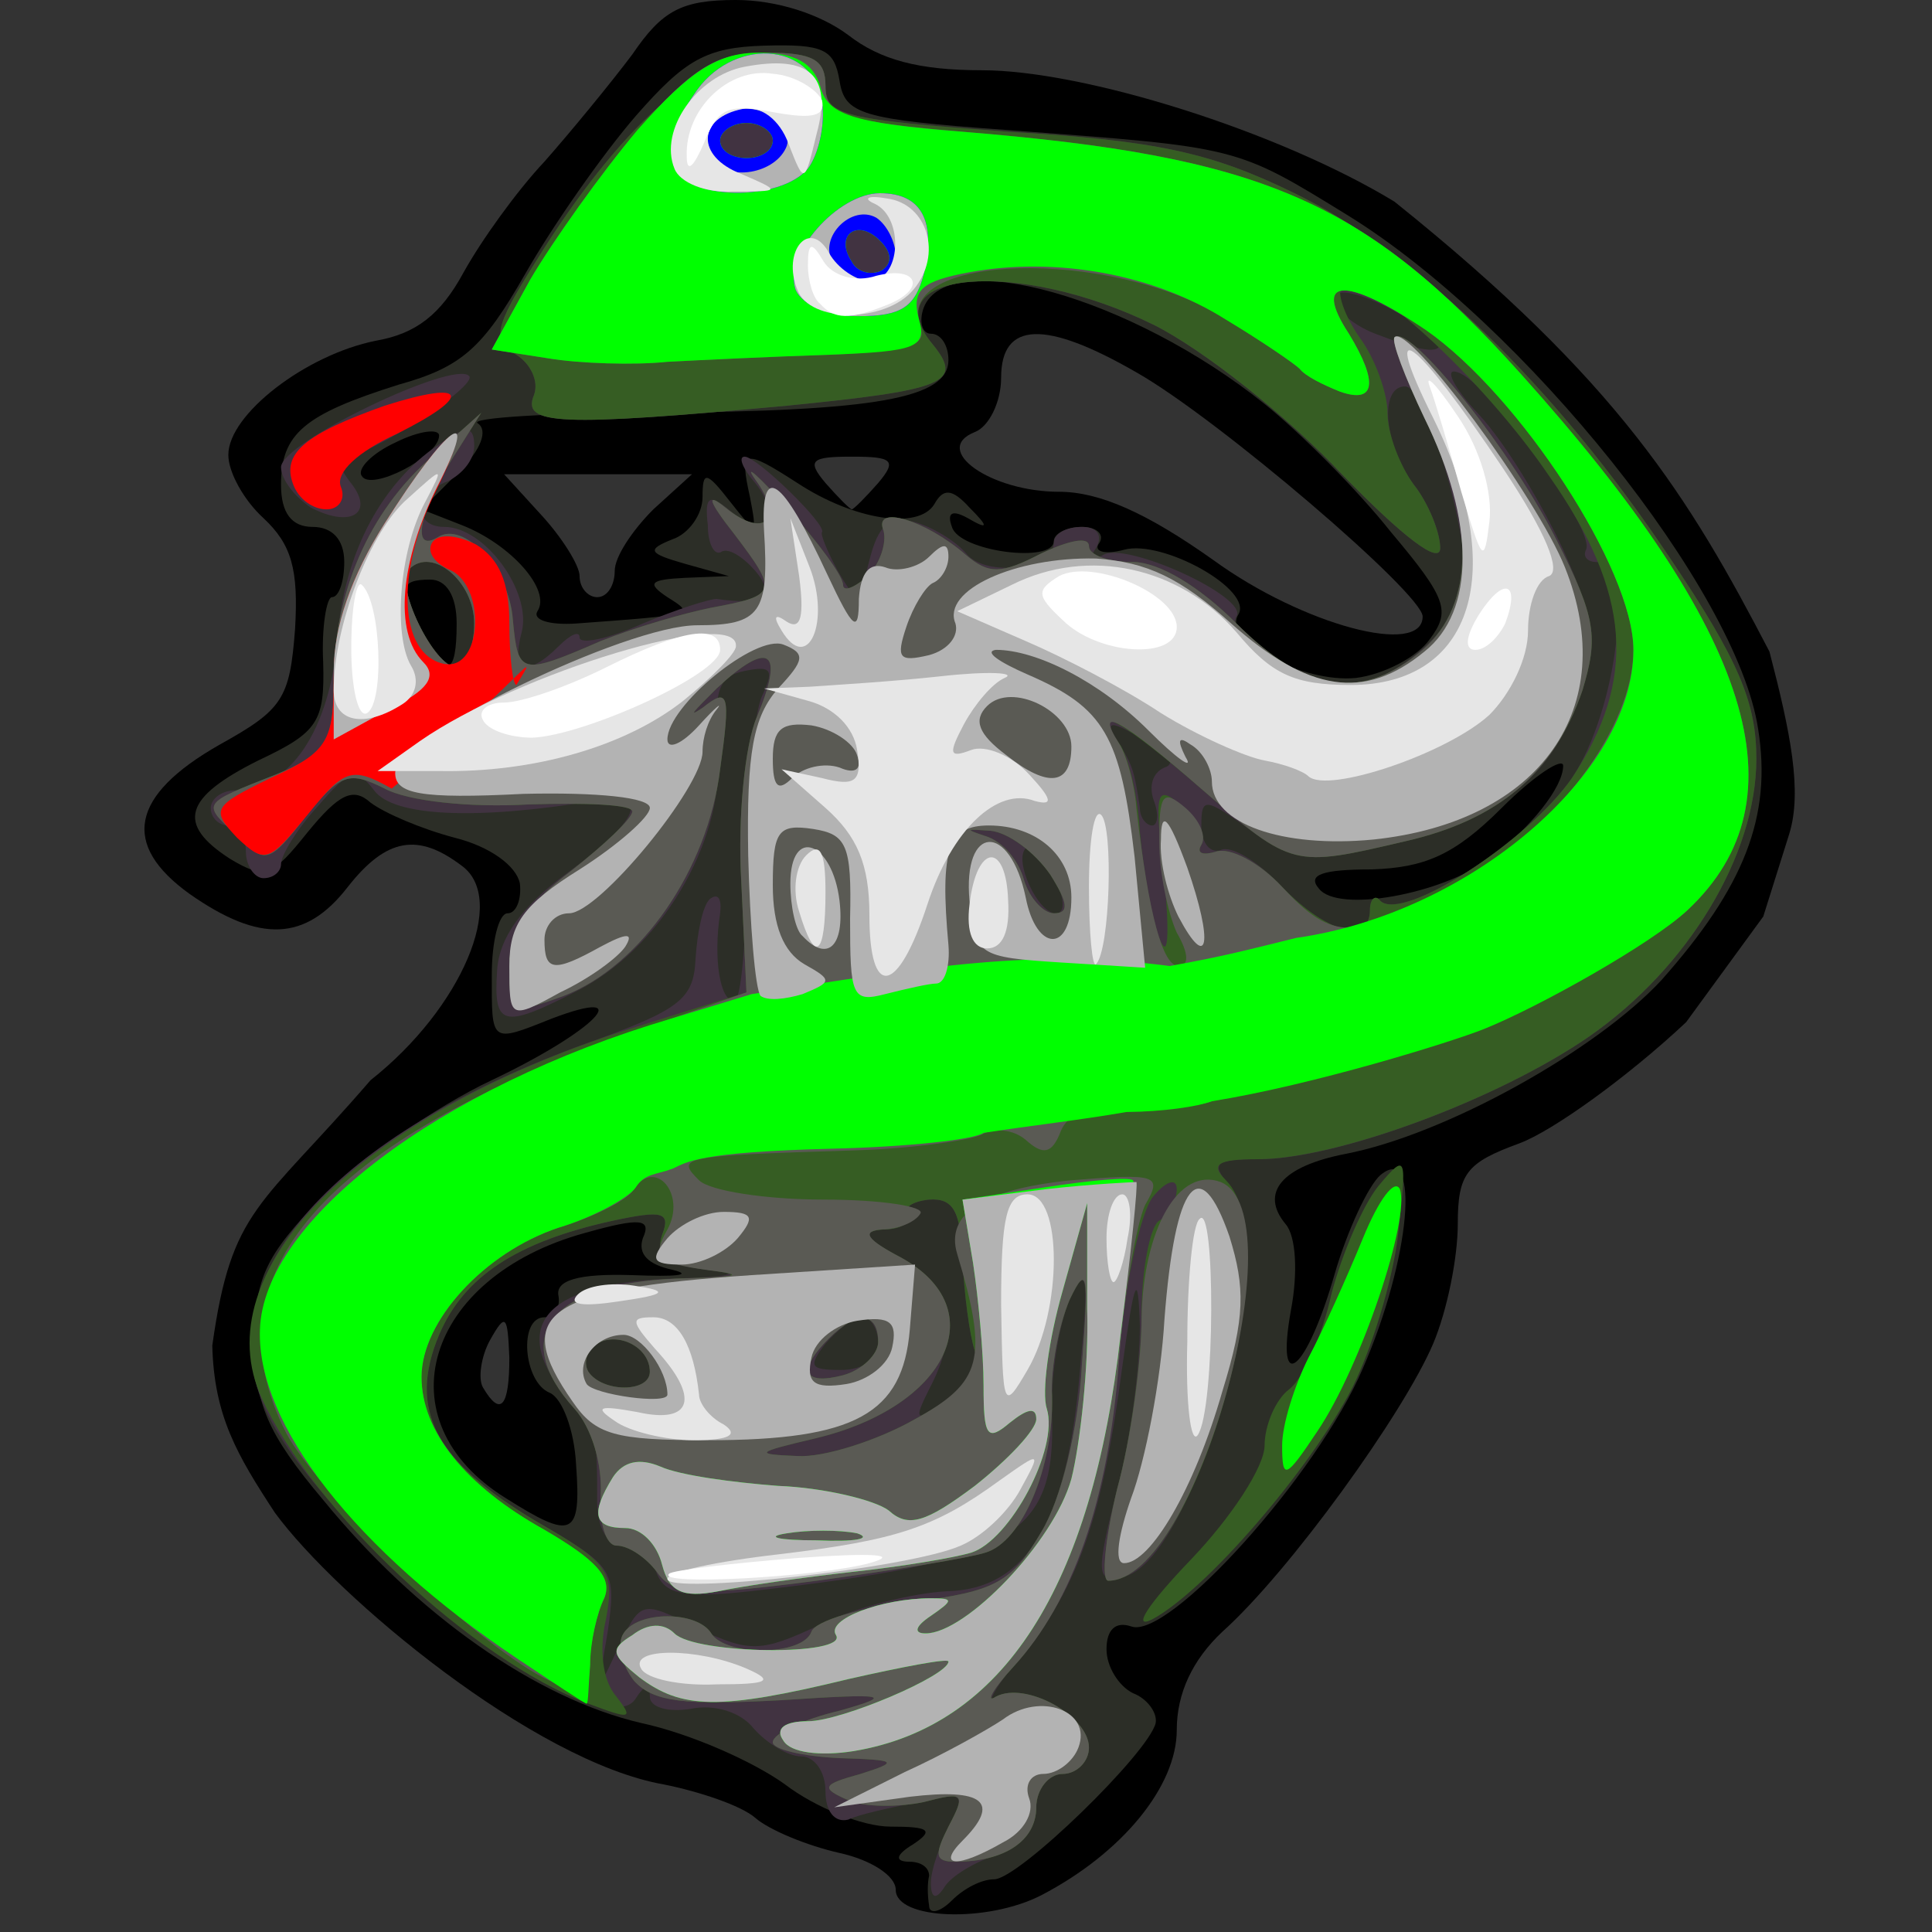 <?xml version="1.0" encoding="UTF-8" standalone="no"?>
<svg
   xmlns:dc="http://purl.org/dc/elements/1.1/"
   xmlns:cc="http://creativecommons.org/ns#"
   xmlns:rdf="http://www.w3.org/1999/02/22-rdf-syntax-ns#"
   xmlns:svg="http://www.w3.org/2000/svg"
   xmlns="http://www.w3.org/2000/svg"
   xmlns:sodipodi="http://sodipodi.sourceforge.net/DTD/sodipodi-0.dtd"
   xmlns:inkscape="http://www.inkscape.org/namespaces/inkscape"
   version="1.0"
   width="110px"
   height="110px"
   viewBox="0 0 1100 1100"
   preserveAspectRatio="xMidYMid meet"
   id="svg117"
   sodipodi:docname="gm_icon-serpent_and_gnu.svg"
   inkscape:version="1.0.1 (3bc2e813f5, 2020-09-07)">
  <rect x="0" y="0" width="1100" height="1100" fill="#333333" stroke="none"/>
  <defs
     id="defs121" />
  <sodipodi:namedview
     pagecolor="#ffffff"
     bordercolor="#666666"
     borderopacity="1"
     objecttolerance="10"
     gridtolerance="10"
     guidetolerance="10"
     inkscape:pageopacity="0"
     inkscape:pageshadow="2"
     inkscape:window-width="950"
     inkscape:window-height="1015"
     id="namedview119"
     showgrid="false"
     inkscape:zoom="3.8136364"
     inkscape:cx="55.673867"
     inkscape:cy="40.166771"
     inkscape:window-x="0"
     inkscape:window-y="0"
     inkscape:window-maximized="0"
     inkscape:current-layer="svg117"
     inkscape:document-rotation="0" />
  <g
     id="layer101"
     fill="#000000"
     stroke="none">
    <path
       d="m 510,1076 c 0,-8 -14,-17 -32,-21 -18,-4 -40,-13 -48,-20 -8,-7 -32,-15 -52,-19 C 304,1003 191.975,909.571 156.53,861.303 134.893,828.28 121.87,806.096 120.87,766.096 131.875,687.467 147.96,687.994 211,615 c 52,-41 78,-103 52,-122 -25,-19 -43,-16 -65,12 -24,31 -50,32 -90,4 -39,-28 -34,-56 17,-85 36,-20 40,-26 43,-66 2,-34 -2,-48 -18,-63 -11,-10 -20,-26 -20,-36 0,-23 44,-57 84,-65 23,-4 37,-15 50,-39 10,-18 30,-46 46,-63 15,-17 38,-45 50,-61 17,-25 28,-31 59,-31 23,0 48,8 64,20 18,14 40,20 76,20 58,0 168.757,34.598 234.914,74.793 127.929,102.562 167.748,168.227 213.534,256.198 11.907,45.712 18.873,79.626 11.201,104.03 L 1003.934,521.832 960,582 c -33,31 -76,62 -95,69 -30,11 -35,17 -35,46 0,19 -6,49 -14,68 -17,40 -82,130 -120,164 -17,16 -26,35 -26,56 0,32 -31,70 -77,94 -31,16 -83,14 -83,-3 z M 290,773 c -1,-24 -2,-26 -11,-10 -5,9 -7,22 -4,27 10,17 15,11 15,-17 z M 810,351 c 0,-13 -117,-113 -163,-139 -52,-30 -77,-29 -77,3 0,14 -7,28 -15,31 -25,10 9,34 48,34 23,0 50,12 88,39 51,37 119,55 119,32 z M 350,325 c 0,-8 10,-23 22,-35 l 22,-20 h -54 -53 l 21,23 c 12,13 22,29 22,35 0,7 5,12 10,12 6,0 10,-7 10,-15 z m 150,-50 c 11,-13 8,-15 -15,-15 -23,0 -26,2 -15,15 7,8 14,15 15,15 1,0 8,-7 15,-15 z"
       id="path2"
       sodipodi:nodetypes="sssccccccccccsccccscsccscccsccscsccccscscscsscccccssscscsc" />
  </g>
  <g
     id="layer102"
     fill="#2c2e27"
     stroke="none">
    <path
       d="M529 1085 c-1 -6 -1 -13 0 -17 0 -5 -5 -8 -11 -8 -9 0 -8 -4 2 -10 12 -8 9 -10 -13 -10 -16 0 -43 -11 -60 -24 -18 -13 -54 -29 -82 -35 -60 -14 -128 -62 -181 -127 -32 -38 -39 -55 -39 -90 0 -36 6 -49 38 -82 21 -21 65 -52 97 -67 59 -28 84 -54 34 -35 -35 14 -34 14 -34 -25 0 -19 4 -35 9 -35 5 0 8 -8 7 -17 -2 -10 -17 -21 -37 -26 -19 -5 -40 -14 -48 -20 -10 -9 -18 -5 -36 17 -20 25 -24 27 -44 15 -31 -20 -26 -35 16 -56 34 -16 38 -22 37 -56 -1 -20 2 -37 5 -37 4 0 7 -9 7 -20 0 -13 -7 -20 -18 -20 -12 0 -18 -8 -18 -24 0 -29 13 -40 67 -57 36 -10 48 -21 72 -63 16 -28 44 -68 63 -90 28 -32 40 -39 73 -40 34 -1 40 2 43 20 3 19 12 22 95 28 133 10 130 9 195 49 100 62 221 213 233 292 8 50 -8 90 -55 143 -37 40 -123 88 -180 99 -36 7 -49 22 -34 40 6 7 7 28 3 49 -9 50 9 35 25 -21 7 -24 19 -50 26 -56 23 -19 17 48 -10 110 -26 61 -111 155 -132 147 -9 -3 -14 2 -14 13 0 10 7 21 15 25 8 3 14 11 13 17 -4 17 -78 89 -92 89 -7 0 -17 5 -24 12 -7 7 -13 8 -13 3z m-201 -251 c-1 -20 -8 -38 -15 -41 -15 -6 -18 -43 -3 -43 6 0 9 -6 8 -12 -2 -9 11 -13 42 -12 25 1 35 0 23 -3 -14 -3 -20 -9 -17 -18 5 -11 -1 -12 -33 -3 -91 25 -116 107 -45 151 38 24 43 22 40 -19z m520 -345 c24 -18 42 -41 42 -53 0 -5 -16 5 -35 24 -27 27 -44 34 -74 35 -28 0 -37 3 -30 11 11 14 70 3 97 -17z m-34 -125 c12 -16 10 -23 -22 -61 -19 -24 -52 -57 -72 -73 -76 -61 -180 -90 -194 -55 -3 8 -1 15 4 15 6 0 10 7 10 15 0 22 -42 29 -166 30 -62 0 -107 3 -102 6 6 4 2 15 -11 28 l-21 21 23 9 c28 11 51 37 43 49 -3 5 7 8 22 7 68 -5 68 -5 52 -15 -12 -8 -10 -10 10 -11 l25 -1 -25 -7 c-21 -6 -22 -8 -7 -14 9 -3 17 -14 17 -24 0 -15 2 -15 16 3 15 19 15 18 11 -3 -6 -27 -4 -28 27 -8 32 21 69 27 78 12 5 -9 10 -9 20 2 11 11 11 13 -1 6 -9 -5 -12 -3 -9 5 4 14 58 21 58 8 0 -4 7 -8 16 -8 8 0 13 4 10 9 -4 5 3 7 14 4 22 -6 74 23 65 37 -9 15 37 39 67 36 16 -2 35 -12 42 -22z m-554 -9 c0 -16 -6 -25 -15 -25 -18 0 -18 5 -5 31 14 26 20 24 20 -6z m-10 -107 c0 -4 -11 -3 -25 4 -13 6 -22 15 -19 19 5 9 44 -11 44 -23z"
       id="path5" />
  </g>
  <g
     id="layer103"
     fill="#413341"
     stroke="none">
    <path
       d="M530 1072 c0 -7 5 -22 11 -33 9 -18 7 -19 -18 -13 -15 3 -34 7 -40 10 -8 2 -13 -5 -13 -16 0 -11 -6 -20 -14 -20 -7 0 -19 -7 -27 -16 -7 -9 -22 -14 -36 -11 -13 2 -23 -1 -23 -7 0 -7 -3 -7 -8 1 -20 32 -182 -96 -212 -167 -31 -74 40 -154 184 -206 53 -19 61 -25 62 -48 1 -15 4 -30 8 -34 5 -4 7 0 6 8 -4 26 0 50 8 50 4 0 7 -35 7 -77 0 -43 4 -86 9 -97 7 -15 5 -17 -10 -14 -15 3 -18 11 -15 46 3 52 -33 113 -82 137 -41 21 -46 19 -44 -12 1 -19 14 -37 40 -56 42 -31 48 -46 15 -41 -67 11 -114 9 -125 -6 -10 -13 -14 -12 -32 9 -12 13 -21 28 -21 33 0 4 -4 8 -10 8 -5 0 -10 -7 -10 -15 0 -8 -4 -15 -10 -15 -5 0 -10 -4 -10 -10 0 -5 6 -10 14 -10 31 0 54 -35 58 -86 4 -50 26 -91 61 -113 13 -9 17 -8 17 3 0 8 -7 16 -15 20 -19 7 -20 26 -2 26 23 0 50 37 44 60 -6 22 3 26 21 8 7 -7 12 -9 12 -5 0 4 16 1 36 -8 19 -8 38 -14 42 -14 26 4 34 -2 22 -16 -7 -8 -15 -13 -19 -11 -4 3 -8 -4 -8 -15 -2 -17 1 -18 13 -8 19 16 30 4 14 -16 -7 -8 -10 -15 -6 -15 7 0 47 39 44 43 -1 1 3 11 9 22 11 19 12 18 18 -6 5 -20 11 -25 25 -22 11 3 24 11 30 18 11 14 50 9 50 -6 0 -5 7 -9 16 -9 9 0 12 5 8 12 -4 6 -3 8 4 4 13 -8 83 24 76 35 -7 11 37 39 62 39 24 0 57 -26 67 -52 7 -21 -20 -118 -33 -118 -15 0 -12 34 5 56 8 10 15 27 15 36 0 10 -21 -6 -56 -42 -31 -33 -79 -71 -107 -85 -77 -38 -161 -31 -126 11 18 22 7 26 -83 35 -130 12 -151 11 -144 -6 3 -8 -2 -18 -10 -23 -14 -8 -13 -15 11 -53 47 -76 95 -119 132 -119 26 0 33 4 33 19 0 17 11 19 104 26 85 5 116 12 163 35 70 34 148 109 214 208 39 58 49 82 49 114 0 55 -39 119 -95 158 -52 36 -144 70 -188 70 -25 0 -28 2 -17 15 30 36 -20 215 -61 223 -15 3 -15 -2 -3 -50 8 -29 13 -71 13 -93 -1 -32 -3 -28 -10 23 -11 84 -25 126 -57 164 -15 18 -21 29 -15 25 16 -10 53 10 53 28 0 8 -7 15 -15 15 -8 0 -15 9 -15 19 0 12 -9 23 -22 27 -13 4 -26 12 -30 18 -5 8 -8 7 -8 -2z m-133 -145 c30 14 36 14 70 -2 20 -10 53 -18 72 -19 46 -1 69 -40 76 -127 5 -53 4 -60 -6 -39 -6 14 -11 43 -10 66 2 69 -22 83 -172 100 -37 4 -48 2 -53 -10 -3 -9 -12 -16 -20 -16 -8 0 -14 -10 -14 -25 0 -37 0 -39 -14 -55 -38 -44 -18 -69 56 -72 35 -1 42 -3 21 -5 -24 -3 -30 -8 -26 -20 5 -13 0 -14 -28 -8 -55 12 -85 32 -99 65 -18 43 -2 72 55 106 45 26 46 28 41 63 -6 35 -6 35 6 9 13 -27 13 -27 45 -11z m158 -158 c-3 -9 -6 -32 -7 -52 -1 -27 -5 -35 -19 -34 -10 1 -15 5 -13 9 3 4 -3 8 -13 8 -13 1 -11 5 10 16 29 16 34 41 16 75 -9 18 -8 19 10 7 13 -8 19 -19 16 -29z m-185 12 c0 -14 -18 -23 -30 -16 -6 4 -8 11 -5 16 8 12 35 12 35 0z m130 -16 c0 -8 -4 -15 -9 -15 -5 0 -14 7 -21 15 -10 13 -9 15 9 15 12 0 21 -6 21 -15z m280 -247 c0 -6 3 -9 6 -5 13 12 84 -34 109 -70 26 -39 36 -123 14 -123 -5 0 -8 -3 -6 -7 6 -11 -56 -96 -73 -101 -8 -3 -3 8 12 24 15 16 36 51 48 77 18 40 20 53 10 81 -15 48 -48 74 -109 87 -48 10 -56 9 -80 -9 -25 -18 -27 -18 -27 -2 0 10 5 16 11 14 6 -3 22 7 35 21 25 26 50 33 50 13z m-180 -19 c-7 -11 -14 -19 -16 -16 -7 7 7 37 17 37 6 0 5 -9 -1 -21z m57 -43 c-3 -8 -1 -16 6 -19 7 -2 2 -9 -12 -16 -19 -11 -22 -11 -15 1 9 13 10 18 13 38 0 6 4 10 7 10 3 0 4 -6 1 -14z m-387 -101 c0 -24 -24 -44 -37 -31 -9 8 14 56 27 56 5 0 10 -11 10 -25z m550 -160 c0 -2 -13 -11 -30 -20 -18 -9 -30 -11 -30 -5 0 6 10 15 23 20 26 10 37 12 37 5z"
       id="path8" />
    <path
       d="M177 289 c-9 -6 -17 -16 -17 -23 0 -14 98 -61 107 -52 6 5 -56 46 -71 46 -5 0 -3 6 3 14 15 18 1 27 -22 15z"
       id="path10" />
  </g>
  <g
     id="layer104"
     fill="#365d23"
     stroke="none">
    <path
       d="M540 1040 c10 -19 9 -20 -14 -14 -14 3 -34 3 -43 -1 -16 -7 -15 -9 7 -15 22 -7 21 -8 -12 -9 -21 -1 -38 -5 -38 -9 0 -5 17 -13 38 -18 32 -9 27 -10 -33 -6 -56 3 -73 1 -84 -11 -7 -9 -10 -21 -6 -27 8 -13 42 -13 50 0 8 13 52 13 57 -1 2 -6 28 -14 58 -17 47 -6 56 -11 73 -40 11 -18 21 -58 23 -95 4 -52 3 -58 -7 -37 -6 14 -11 39 -10 55 1 40 -17 83 -38 89 -9 3 -52 10 -96 16 -69 9 -82 8 -91 -5 -6 -8 -16 -15 -23 -15 -6 0 -10 -13 -9 -29 1 -17 -5 -38 -15 -49 -37 -41 -14 -71 58 -74 35 -1 40 -2 18 -5 -24 -3 -30 -8 -26 -20 5 -13 0 -14 -28 -8 -55 12 -85 32 -99 65 -18 43 -2 72 55 106 42 24 45 29 40 56 -4 17 -2 35 6 44 10 13 8 13 -16 4 -66 -25 -157 -110 -186 -174 -33 -72 55 -161 209 -210 l67 -21 -3 -64 c-2 -35 2 -77 9 -93 16 -38 7 -44 -23 -16 -13 13 -17 17 -8 11 15 -12 16 -8 10 35 -7 57 -45 112 -89 129 -30 11 -31 10 -31 -17 0 -20 10 -35 35 -54 19 -15 35 -30 35 -34 0 -4 -27 -5 -59 -4 -34 2 -69 -2 -82 -9 -20 -10 -25 -9 -45 16 -21 27 -23 27 -39 11 -20 -19 -21 -18 22 -35 29 -12 33 -18 33 -53 0 -50 20 -97 56 -128 l28 -25 -17 27 c-18 29 -23 53 -8 44 15 -10 41 18 43 47 3 31 4 32 50 12 20 -8 48 -16 63 -19 38 -7 38 -9 13 -42 -15 -19 -16 -24 -5 -15 22 18 34 7 17 -16 -7 -10 2 -2 19 17 17 19 31 38 31 43 0 4 6 2 14 -5 7 -7 11 -19 9 -26 -6 -15 24 -6 47 14 13 11 20 11 43 -1 15 -7 27 -10 27 -4 0 5 11 9 25 9 15 0 38 14 59 35 40 40 72 44 106 15 30 -26 30 -74 1 -132 -11 -23 -19 -44 -17 -46 9 -8 68 67 92 115 23 45 24 56 15 86 -16 47 -48 74 -101 86 -64 15 -64 15 -115 -29 -46 -40 -66 -51 -48 -27 5 6 11 30 12 51 2 22 7 49 11 60 5 13 6 0 3 -34 -6 -50 -5 -54 10 -41 9 7 14 17 11 22 -3 5 1 6 8 4 8 -3 25 6 38 20 25 26 50 33 50 13 0 -6 3 -9 6 -5 13 12 84 -34 109 -70 37 -56 34 -105 -13 -172 -38 -56 -107 -119 -118 -108 -3 3 1 16 10 29 9 12 16 32 16 43 0 12 7 30 15 41 8 10 15 27 15 36 0 10 -21 -6 -56 -42 -31 -33 -79 -71 -107 -85 -77 -38 -161 -31 -126 11 18 22 7 26 -83 35 -130 12 -151 11 -144 -6 3 -8 -2 -18 -10 -23 -14 -8 -13 -15 11 -53 47 -76 95 -119 132 -119 26 0 33 4 33 19 0 17 11 19 104 26 85 5 116 12 163 35 70 34 148 109 214 208 39 58 49 82 49 114 0 55 -39 119 -95 158 -52 36 -144 70 -189 70 -23 0 -27 3 -18 12 37 37 -19 228 -67 228 -4 0 -2 -23 5 -52 8 -29 14 -74 14 -100 0 -26 5 -50 10 -53 6 -3 10 -12 10 -18 0 -7 -7 -4 -14 5 -7 10 -16 51 -19 91 -6 80 -26 138 -60 176 -12 13 -16 21 -10 17 17 -9 53 11 53 29 0 8 -7 15 -15 15 -8 0 -15 9 -15 19 0 19 -18 31 -46 31 -12 0 -12 -4 -4 -20z m-19 -232 c28 -15 38 -27 34 -39 -3 -9 -6 -32 -7 -52 -1 -27 -5 -35 -19 -34 -10 1 -15 5 -13 9 3 4 -3 8 -13 8 -13 1 -11 5 10 16 53 29 27 85 -49 103 -34 8 -35 9 -10 10 15 1 46 -9 67 -21z m-151 -27 c0 -14 -18 -23 -30 -16 -6 4 -8 11 -5 16 8 12 35 12 35 0z m130 -17 c0 -17 -12 -18 -28 -2 -18 18 -15 27 8 21 11 -3 20 -12 20 -19z m98 -266 c-9 -13 -24 -24 -34 -25 -14 -1 -15 -1 -3 3 10 3 19 14 22 25 3 10 11 19 17 19 9 0 8 -6 -2 -22z m-328 -143 c0 -24 -24 -44 -37 -31 -9 8 14 56 27 56 5 0 10 -11 10 -25z m231 -218 c-13 -13 -26 -3 -16 12 3 6 11 8 17 5 6 -4 6 -10 -1 -17z m-61 -57 c0 -5 -7 -10 -15 -10 -8 0 -15 5 -15 10 0 6 7 10 15 10 8 0 15 -4 15 -10z"
       id="path13" />
    <path
       d="M678 888 c23 -24 42 -53 42 -65 0 -11 6 -26 14 -32 8 -6 19 -31 24 -54 6 -23 18 -51 27 -62 16 -19 16 -17 11 28 -3 26 -15 65 -26 87 -24 47 -84 116 -114 132 -12 6 -2 -9 22 -34z"
       id="path15" />
  </g>
  <g
     id="layer105"
     fill="#5a5a54"
     stroke="none">
    <path
       d="M540 1040 c10 -19 9 -20 -14 -14 -14 3 -34 3 -43 -1 -16 -7 -15 -9 7 -15 22 -7 21 -8 -12 -9 -21 -1 -38 -5 -38 -9 0 -5 17 -13 38 -18 32 -9 27 -10 -33 -6 -56 3 -73 1 -84 -11 -7 -9 -10 -21 -6 -27 8 -13 42 -13 50 0 8 13 52 13 57 -1 2 -6 28 -14 58 -17 47 -6 56 -11 73 -40 11 -18 21 -58 23 -95 4 -52 3 -58 -7 -37 -6 14 -11 39 -10 55 1 40 -17 83 -38 89 -9 3 -52 10 -96 16 -69 9 -82 8 -91 -5 -6 -8 -16 -15 -23 -15 -6 0 -10 -13 -9 -29 1 -17 -5 -38 -15 -49 -37 -41 -14 -71 58 -74 36 -1 41 -2 17 -5 -28 -4 -31 -7 -22 -23 11 -20 -7 -41 -19 -23 -3 6 -23 16 -43 22 -42 14 -78 53 -78 85 0 31 25 62 70 87 29 17 39 27 34 39 -4 8 -8 25 -8 36 -1 20 -3 21 -27 9 -40 -21 -128 -105 -146 -139 -46 -90 20 -166 199 -229 l63 -22 -3 -64 c-2 -35 2 -77 9 -93 16 -38 7 -44 -23 -16 -13 13 -17 17 -8 11 15 -12 16 -8 10 35 -7 57 -45 112 -89 129 -30 11 -31 10 -31 -17 0 -20 10 -35 35 -54 19 -15 35 -30 35 -34 0 -4 -27 -5 -59 -4 -34 2 -69 -2 -82 -9 -20 -10 -25 -9 -45 16 -21 27 -23 27 -39 11 -20 -19 -21 -18 22 -35 29 -12 33 -18 33 -53 0 -50 20 -97 56 -128 l28 -25 -17 27 c-18 29 -23 53 -8 44 15 -10 41 18 43 47 3 31 4 32 50 12 20 -8 48 -16 63 -19 38 -7 38 -9 13 -42 -15 -19 -16 -24 -5 -15 22 18 34 7 17 -16 -7 -10 2 -2 19 17 17 19 31 38 31 43 0 4 6 2 14 -5 7 -7 11 -19 9 -26 -6 -15 24 -6 47 14 13 11 20 11 43 -1 15 -7 27 -10 27 -4 0 5 11 9 25 9 15 0 38 14 59 35 40 40 72 44 106 15 30 -26 30 -74 1 -132 -11 -23 -19 -44 -17 -46 9 -8 68 67 92 115 23 45 24 56 15 86 -16 47 -48 74 -101 86 -64 15 -64 15 -115 -29 -47 -41 -62 -49 -48 -27 4 6 9 23 10 37 7 61 15 90 24 90 6 0 6 -7 -1 -19 -5 -11 -10 -34 -10 -52 0 -27 2 -30 15 -19 8 7 12 16 9 21 -3 5 1 6 8 4 8 -3 25 6 38 20 29 31 41 31 99 0 56 -31 101 -91 101 -135 0 -46 -65 -145 -118 -182 -46 -31 -65 -30 -44 2 17 28 15 40 -5 33 -10 -4 -20 -9 -23 -13 -3 -3 -22 -16 -43 -29 -65 -40 -189 -37 -173 5 4 11 -7 14 -52 16 -31 1 -73 3 -92 4 -19 2 -50 1 -68 -2 l-32 -5 22 -40 c13 -22 40 -60 61 -85 32 -36 45 -44 73 -44 27 0 34 4 34 19 0 17 10 20 78 26 171 14 229 39 318 138 132 147 162 242 95 305 -20 19 -101 62 -117 62 -10 0 -120 33 -154 47 -8 3 -30 5 -48 4 -22 -2 -34 3 -38 13 -5 13 -10 14 -20 5 -7 -6 -18 -7 -25 -3 -6 3 -39 8 -73 9 -100 3 -101 4 -88 17 6 6 38 11 71 11 33 0 58 4 55 8 -3 5 -13 9 -22 9 -12 1 -8 6 11 16 53 29 27 85 -49 103 -34 8 -35 9 -10 10 15 1 46 -9 67 -21 38 -21 42 -34 24 -94 -7 -23 15 -37 65 -42 49 -4 52 -3 42 14 -5 11 -12 51 -15 90 -6 78 -26 136 -60 173 -12 13 -16 21 -10 17 17 -9 53 11 53 29 0 8 -7 15 -15 15 -8 0 -15 9 -15 19 0 19 -18 31 -46 31 -12 0 -12 -4 -4 -20z m-170 -259 c0 -14 -18 -23 -30 -16 -6 4 -8 11 -5 16 8 12 35 12 35 0z m130 -17 c0 -17 -12 -18 -28 -2 -18 18 -15 27 8 21 11 -3 20 -12 20 -19z m98 -266 c-9 -13 -24 -24 -34 -25 -14 -1 -15 -1 -3 3 10 3 19 14 22 25 3 10 11 19 17 19 9 0 8 -6 -2 -22z m-328 -143 c0 -24 -24 -44 -37 -31 -9 8 14 56 27 56 5 0 10 -11 10 -25z m231 -218 c-13 -13 -26 -3 -16 12 3 6 11 8 17 5 6 -4 6 -10 -1 -17z m-61 -57 c0 -5 -7 -10 -15 -10 -8 0 -15 5 -15 10 0 6 7 10 15 10 8 0 15 -4 15 -10z"
       id="path18" />
    <path
       d="M636 848 c8 -29 14 -73 14 -98 1 -50 21 -86 45 -77 44 18 -14 227 -64 227 -4 0 -2 -23 5 -52z"
       id="path20" />
  </g>
  <g
     id="layer106"
     fill="#518834"
     stroke="none"
     style="fill:#00ff00">
    <path
       d="M446 991 c-5 -7 1 -11 14 -11 19 0 80 -26 80 -34 0 -2 -26 3 -57 10 -74 18 -95 17 -119 -1 -16 -13 -17 -16 -4 -24 9 -7 18 -7 24 -1 12 12 99 13 92 1 -6 -9 26 -21 54 -21 13 0 13 1 0 10 -9 6 -10 10 -3 10 23 0 73 -52 83 -88 5 -20 10 -64 9 -97 l0 -60 -14 50 c-8 28 -12 58 -9 67 7 23 -21 75 -43 82 -10 3 -40 8 -68 11 -27 3 -62 8 -76 11 -21 4 -28 0 -32 -15 -3 -12 -12 -21 -21 -21 -18 0 -20 -8 -7 -29 6 -9 15 -11 27 -6 11 5 41 9 67 11 26 1 55 8 63 14 11 10 21 7 49 -14 19 -15 35 -32 35 -38 0 -7 -5 -6 -15 2 -13 11 -15 8 -15 -21 0 -19 -3 -50 -6 -70 l-6 -36 47 -7 c26 -4 48 -6 50 -4 2 2 -1 41 -7 88 -16 144 -67 223 -152 237 -19 3 -36 1 -40 -6z m42 -118 c-10 -2 -28 -2 -40 0 -13 2 -5 4 17 4 22 1 32 -1 23 -4z"
       id="path23"
       style="fill:#00ff00" />
    <path
       d="M 294,944 C 203,883 146,811 148,757 150,695 250,619 382,580 l 46,-14 c 101.44,-15.918 160.679,-25.977 238,-16 31.257,-5.587 44.543,-9.267 72,-16 99,-14 192,-94 192,-164 0,-46 -65,-145 -118,-182 -46,-31 -65,-30 -44,2 17,28 15,40 -5,33 -10,-4 -20,-9 -23,-13 -3,-3 -22,-16 -42,-28 -41,-26 -97,-36 -146,-27 -27,5 -33,10 -29,26 5,17 -1,19 -51,21 -32,1 -73,3 -92,4 -19,2 -50,1 -68,-2 l -32,-5 22,-40 c 13,-22 40,-60 61,-85 30,-34 46,-44 69,-44 21,0 31,6 35,19 4,16 17,21 81,26 171,14 229,39 318,138 132,147 162,242 95,305 -20,19 -85.174,55.536 -116.284,67.953 C 826.413,593.259 748.066,617.671 690,627 c -8,3 -27.211,5.933 -48.629,6.125 C 614.402,637.79 588.205,640.679 560,645 c -6,4 -44,8 -86,9 -77.043,1.964 -82.73,7.598 -90.992,11.368 C 373.817,668.87 367,668 362,676 c -4,6 -24,17 -44,23 -42,14 -78,53 -78,85 0,31 25,62 70,87 29,17 39,27 34,39 -4,8 -8,25 -8,38 -1,12 -1,22 -2,22 -1,0 -19,-12 -40,-26 z M 501,137 c -13,-13 -26,-3 -16,12 3,6 11,8 17,5 6,-4 6,-10 -1,-17 z M 440,80 c 0,-5 -7,-10 -15,-10 -8,0 -15,5 -15,10 0,6 7,10 15,10 8,0 15,-4 15,-10 z"
       id="path25"
       sodipodi:nodetypes="ccccccscccccccccccccsccccscccccccscccscsccssssss"
       style="fill:#00ff00" />
    <path
       d="M730 823 c0 -12 7 -34 15 -50 8 -15 22 -46 31 -68 9 -22 18 -34 21 -28 6 17 -22 101 -47 138 -18 27 -20 28 -20 8z"
       id="path29"
       style="fill:#00ff00" />
  </g>
  <g
     id="layer107"
     fill="#5c5d98"
     stroke="none"
     style="fill:#0000ff">
    <path
       d="M453 165 c-7 -20 24 -55 48 -55 24 0 32 16 25 46 -5 19 -13 24 -37 24 -17 0 -32 -6 -36 -15z m48 -28 c-13 -13 -26 -3 -16 12 3 6 11 8 17 5 6 -4 6 -10 -1 -17z"
       id="path32"
       style="fill:#0000ff" />
    <path
       d="M384 95 c-4 -8 1 -27 11 -41 21 -33 68 -31 73 4 2 13 -2 30 -8 38 -16 19 -69 18 -76 -1z m56 -15 c0 -5 -7 -10 -15 -10 -8 0 -15 5 -15 10 0 6 7 10 15 10 8 0 15 -4 15 -10z"
       id="path34"
       style="fill:#0000ff" />
  </g>
  <g
     id="layer108"
     fill="#b96061"
     stroke="none"
     style="fill:#ff0000">
    <path
       d="m 223,449 c -23,-13 -27,-11 -48,15 -22,27 -24,28 -40,13 -15,-16 -14,-18 19,-34 33,-15 36,-21 36,-58 0,-28 9,-55 29,-87 37,-58 54,-69 29,-18 -23,46 -21,93 5,98 22,4 24,-46 2,-54 -8,-4 -12,-10 -9,-15 3,-5 13,-5 25,1 13,8 19,21 19,45 0,19 2,35 4,35 16.001,-26.07 0,0 -71,59 z"
       id="path37"
       sodipodi:nodetypes="ccccsccccscscc"
       style="fill:#ff0000" />
    <path
       d="M167 276 c-7 -18 7 -29 52 -45 47 -15 51 -6 7 16 -22 10 -35 22 -32 30 3 7 -1 13 -8 13 -8 0 -16 -6 -19 -14z"
       id="path39"
       style="fill:#ff0000" />
  </g>
  <g
     id="layer109"
     fill="#83827e"
     stroke="none"
     style="fill:#b3b3b3">
    <path
       d="M548 1048 c22 -22 12 -30 -30 -25 l-43 6 40 -20 c22 -10 47 -24 56 -30 21 -16 51 -5 43 16 -3 8 -12 15 -20 15 -7 0 -11 6 -8 14 3 8 -3 19 -15 25 -26 15 -38 14 -23 -1z"
       id="path42"
       style="fill:#b3b3b3" />
    <path
       d="M446 991 c-5 -7 1 -11 14 -11 19 0 80 -26 80 -34 0 -2 -26 3 -57 10 -74 18 -95 17 -119 -1 -16 -13 -17 -16 -4 -24 9 -7 18 -7 24 -1 12 12 99 13 92 1 -6 -9 26 -21 54 -21 13 0 13 1 0 10 -9 6 -10 10 -3 10 23 0 73 -52 83 -88 5 -20 10 -64 9 -97 l0 -60 -14 50 c-8 28 -12 58 -9 67 7 23 -21 75 -43 82 -10 3 -40 8 -68 11 -27 3 -62 8 -76 11 -21 4 -28 0 -32 -15 -3 -12 -12 -21 -21 -21 -18 0 -20 -8 -7 -29 6 -9 15 -11 27 -6 11 5 41 9 67 11 26 1 55 8 63 14 11 10 21 7 49 -14 19 -15 35 -32 35 -38 0 -7 -5 -6 -15 2 -13 11 -15 8 -15 -21 0 -19 -3 -50 -6 -70 l-6 -36 48 -6 c27 -3 50 -4 51 -4 1 1 -3 40 -9 87 -16 144 -67 223 -152 237 -19 3 -36 1 -40 -6z m42 -118 c-10 -2 -28 -2 -40 0 -13 2 -5 4 17 4 22 1 32 -1 23 -4z"
       id="path44"
       style="fill:#b3b3b3" />
    <path
       d="M644 853 c8 -21 17 -67 19 -102 6 -78 20 -96 37 -47 9 29 9 46 -4 88 -16 56 -41 98 -56 98 -6 0 -3 -17 4 -37z"
       id="path46"
       style="fill:#b3b3b3" />
    <path
       d="M326 798 c-35 -50 -16 -64 102 -72 l93 -6 -3 37 c-4 48 -31 63 -115 63 -53 0 -64 -3 -77 -22z m54 -4 c0 -14 -15 -34 -25 -34 -16 0 -28 16 -21 28 4 6 46 12 46 6z m128 -27 c3 -14 -1 -18 -20 -15 -12 2 -24 11 -26 21 -3 14 1 18 20 15 12 -2 24 -11 26 -21z"
       id="path48"
       style="fill:#b3b3b3" />
    <path
       d="M380 705 c7 -8 21 -15 32 -15 17 0 18 3 8 15 -7 8 -21 15 -32 15 -17 0 -18 -3 -8 -15z"
       id="path50"
       style="fill:#b3b3b3" />
    <path
       d="M290 550 c0 -24 8 -35 40 -55 22 -14 40 -30 40 -35 0 -6 -30 -9 -72 -8 -59 3 -73 0 -73 -12 0 -20 131 -84 172 -84 36 0 41 -7 38 -54 -2 -39 10 -31 36 25 15 32 18 34 18 14 1 -15 6 -21 15 -18 7 3 19 0 25 -6 8 -8 11 -8 11 0 0 6 -4 13 -9 15 -4 2 -11 13 -15 25 -6 18 -4 20 13 16 11 -3 17 -11 15 -18 -8 -19 34 -38 80 -37 29 2 48 11 77 37 44 39 76 44 110 16 29 -23 29 -74 0 -133 -11 -23 -19 -44 -17 -46 8 -8 81 91 97 131 32 80 -14 145 -109 155 -52 5 -92 -9 -92 -33 0 -7 -5 -17 -12 -21 -7 -5 -8 -3 -3 7 5 8 -5 1 -21 -15 -28 -28 -64 -46 -87 -46 -7 1 2 7 18 14 44 19 53 35 61 104 l6 63 -48 -3 c-47 -3 -49 -4 -52 -35 -4 -44 23 -45 32 -2 6 31 26 32 26 0 0 -24 -20 -41 -47 -41 -23 0 -28 13 -23 68 1 12 -2 22 -7 22 -4 0 -17 3 -29 6 -19 5 -20 1 -20 -43 1 -42 -2 -48 -21 -51 -20 -3 -23 1 -23 32 0 23 6 38 18 45 16 9 16 10 -1 17 -10 3 -20 4 -24 1 -3 -4 -6 -40 -7 -80 -1 -59 3 -79 17 -95 15 -16 16 -20 3 -25 -16 -6 -66 35 -66 54 0 6 8 3 18 -8 9 -10 14 -14 10 -9 -5 6 -8 16 -8 24 0 20 -59 92 -76 92 -8 0 -14 7 -14 15 0 18 5 19 32 4 15 -8 19 -8 14 0 -4 6 -20 18 -37 26 -29 16 -29 15 -29 -15z m188 -113 c9 4 13 1 10 -7 -2 -7 -14 -15 -26 -17 -17 -2 -22 2 -22 19 0 16 3 19 11 11 6 -6 18 -9 27 -6z m132 -12 c0 -20 -34 -37 -48 -23 -8 8 -5 16 11 28 24 19 37 17 37 -5z"
       id="path52"
       style="fill:#b3b3b3" />
    <path
       d="M457 533 c-4 -3 -7 -17 -7 -30 0 -33 24 -24 28 10 3 26 -7 35 -21 20z"
       id="path54"
       style="fill:#b3b3b3" />
    <path
       d="M671 522 c-6 -12 -11 -31 -10 -44 0 -17 4 -14 15 16 15 43 12 60 -5 28z"
       id="path56"
       style="fill:#b3b3b3" />
    <path
       d="M190 382 c0 -25 10 -54 29 -84 36 -57 55 -70 30 -21 -21 42 -25 83 -8 100 8 8 3 16 -20 27 l-31 17 0 -39z"
       id="path58"
       style="fill:#b3b3b3" />
    <path
       d="M453 165 c-7 -20 24 -55 48 -55 24 0 32 16 25 46 -5 19 -13 24 -37 24 -17 0 -32 -6 -36 -15z m57 -19 c0 -8 -5 -18 -11 -22 -14 -8 -33 11 -25 25 10 16 36 13 36 -3z"
       id="path60"
       style="fill:#b3b3b3" />
    <path
       d="M384 95 c-4 -8 1 -27 11 -41 21 -33 68 -31 73 4 2 13 -2 30 -8 38 -16 19 -69 18 -76 -1z m64 -12 c5 -17 -26 -29 -40 -15 -6 6 -7 15 -3 22 9 14 37 9 43 -7z"
       id="path62"
       style="fill:#b3b3b3" />
  </g>
  <g
     id="layer110"
     fill="#acaba5"
     stroke="none"
     style="fill:#e6e6e6">
    <path
       d="M365 950 c-7 -12 32 -12 60 0 16 7 13 9 -17 9 -20 1 -40 -3 -43 -9z"
       id="path65"
       style="fill:#e6e6e6" />
    <path
       d="M380 899 c0 -4 28 -10 63 -14 67 -8 89 -15 126 -42 24 -17 24 -17 12 5 -7 13 -22 27 -34 32 -29 13 -167 28 -167 19z"
       id="path67"
       style="fill:#e6e6e6" />
    <path
       d="M676 764 c0 -35 3 -67 7 -70 9 -10 9 108 -1 123 -4 6 -7 -18 -6 -53z"
       id="path69"
       style="fill:#e6e6e6" />
    <path
       d="M350 809 c-12 -8 -9 -9 13 -5 31 7 36 -8 10 -36 -14 -16 -14 -18 -1 -18 14 0 23 16 26 44 0 5 6 13 14 17 9 6 3 9 -17 9 -16 0 -37 -5 -45 -11z"
       id="path71"
       style="fill:#e6e6e6" />
    <path
       d="M570 743 c0 -50 3 -63 15 -63 20 0 20 66 0 100 -14 24 -14 22 -15 -37z"
       id="path73"
       style="fill:#e6e6e6" />
    <path
       d="M329 737 c5 -5 19 -7 32 -5 20 3 19 5 -9 9 -20 3 -29 2 -23 -4z"
       id="path75"
       style="fill:#e6e6e6" />
    <path
       d="M630 705 c0 -14 4 -25 9 -25 4 0 6 11 3 25 -2 14 -6 25 -8 25 -2 0 -4 -11 -4 -25z"
       id="path77"
       style="fill:#e6e6e6" />
    <path
       d="M495 521 c0 -29 -7 -45 -25 -61 l-25 -22 23 5 c19 5 23 2 20 -16 -2 -13 -13 -24 -28 -28 l-25 -7 26 -1 c14 -1 48 -3 75 -6 27 -3 43 -2 36 1 -7 3 -17 15 -23 26 -9 17 -9 20 4 15 8 -3 23 3 33 14 13 14 14 18 3 15 -21 -8 -47 16 -61 59 -17 52 -33 54 -33 6z"
       id="path79"
       style="fill:#e6e6e6" />
    <path
       d="M620 505 c0 -27 3 -45 7 -41 7 7 5 77 -3 85 -2 2 -4 -17 -4 -44z"
       id="path81"
       style="fill:#e6e6e6" />
    <path
       d="M455 519 c-4 -12 -2 -26 4 -32 8 -8 11 -2 11 21 0 37 -6 41 -15 11z"
       id="path83"
       style="fill:#e6e6e6" />
    <path
       d="M552 515 c4 -35 21 -36 22 -2 1 17 -3 27 -12 27 -8 0 -12 -9 -10 -25z"
       id="path85"
       style="fill:#e6e6e6" />
    <path
       d="M745 442 c-3 -3 -14 -7 -25 -9 -11 -2 -38 -14 -59 -27 -21 -14 -56 -32 -77 -41 l-39 -17 31 -15 c44 -22 96 -10 128 27 20 24 33 30 65 30 70 0 90 -65 47 -152 -31 -62 -11 -47 40 29 24 36 33 58 26 61 -7 2 -12 16 -12 31 0 16 -10 36 -22 48 -24 22 -92 45 -103 35z"
       id="path87"
       style="fill:#e6e6e6" />
    <path
       d="M239 422 c56 -39 182 -77 180 -54 0 4 -14 18 -30 31 -33 26 -85 41 -139 40 l-35 0 24 -17z"
       id="path89"
       style="fill:#e6e6e6" />
    <path
       d="M190 393 c0 -37 21 -91 42 -109 21 -19 21 -19 10 2 -15 28 -18 76 -8 93 5 8 3 17 -5 22 -22 14 -39 10 -39 -8z"
       id="path91"
       style="fill:#e6e6e6" />
    <path
       d="M445 359 c-5 -8 -4 -10 3 -5 8 5 10 -3 7 -26 l-5 -33 11 28 c12 31 -1 61 -16 36z"
       id="path93"
       style="fill:#e6e6e6" />
    <path
       d="M454 165 c-9 -22 7 -41 18 -21 5 9 16 16 23 16 18 0 20 -36 3 -44 -7 -3 -4 -5 7 -3 23 3 32 32 15 52 -16 19 -59 19 -66 0z"
       id="path95"
       style="fill:#e6e6e6" />
    <path
       d="M384 96 c-9 -22 13 -53 40 -58 37 -7 50 5 41 38 -7 29 -7 29 -16 6 -5 -14 -16 -22 -26 -20 -26 5 -27 27 -1 37 23 10 23 10 -5 10 -15 1 -30 -5 -33 -13z"
       id="path97"
       style="fill:#e6e6e6" />
  </g>
  <g
     id="layer111"
     fill="#d2d3d0"
     stroke="none"
     style="fill:#ffffff">
    <path
       d="M381 896 c2 -2 36 -6 74 -9 42 -3 58 -2 40 3 -30 8 -122 13 -114 6z"
       id="path100"
       style="fill:#ffffff" />
    <path
       d="M275 410 c-3 -5 2 -10 12 -10 10 0 36 -9 58 -20 44 -22 65 -25 65 -10 0 14 -78 49 -107 50 -12 0 -25 -4 -28 -10z"
       id="path102"
       style="fill:#ffffff" />
    <path
       d="M200 369 c0 -23 3 -39 6 -36 11 10 13 67 3 73 -5 3 -9 -14 -9 -37z"
       id="path104"
       style="fill:#ffffff" />
    <path
       d="M605 353 c-15 -14 -15 -17 -2 -25 19 -10 67 10 67 29 0 19 -45 16 -65 -4z"
       id="path106"
       style="fill:#ffffff" />
    <path
       d="M842 350 c14 -22 24 -19 15 5 -4 8 -11 15 -17 15 -6 0 -6 -7 2 -20z"
       id="path108"
       style="fill:#ffffff" />
    <path
       d="M832 280 c-7 -25 -15 -52 -18 -60 -3 -8 4 -1 16 17 13 19 20 44 18 60 -3 25 -4 23 -16 -17z"
       id="path110"
       style="fill:#ffffff" />
    <path
       d="M467 173 c-4 -3 -7 -13 -7 -22 0 -13 2 -14 9 -2 5 8 18 12 30 8 24 -6 29 8 5 17 -20 8 -29 8 -37 -1z"
       id="path112"
       style="fill:#ffffff" />
    <path
       d="M391 89 c-1 -27 24 -51 49 -47 13 1 25 9 28 15 2 9 -5 11 -27 7 -26 -5 -32 -3 -40 17 -6 14 -10 18 -10 8z"
       id="path114"
       style="fill:#ffffff" />
  </g>
</svg>
